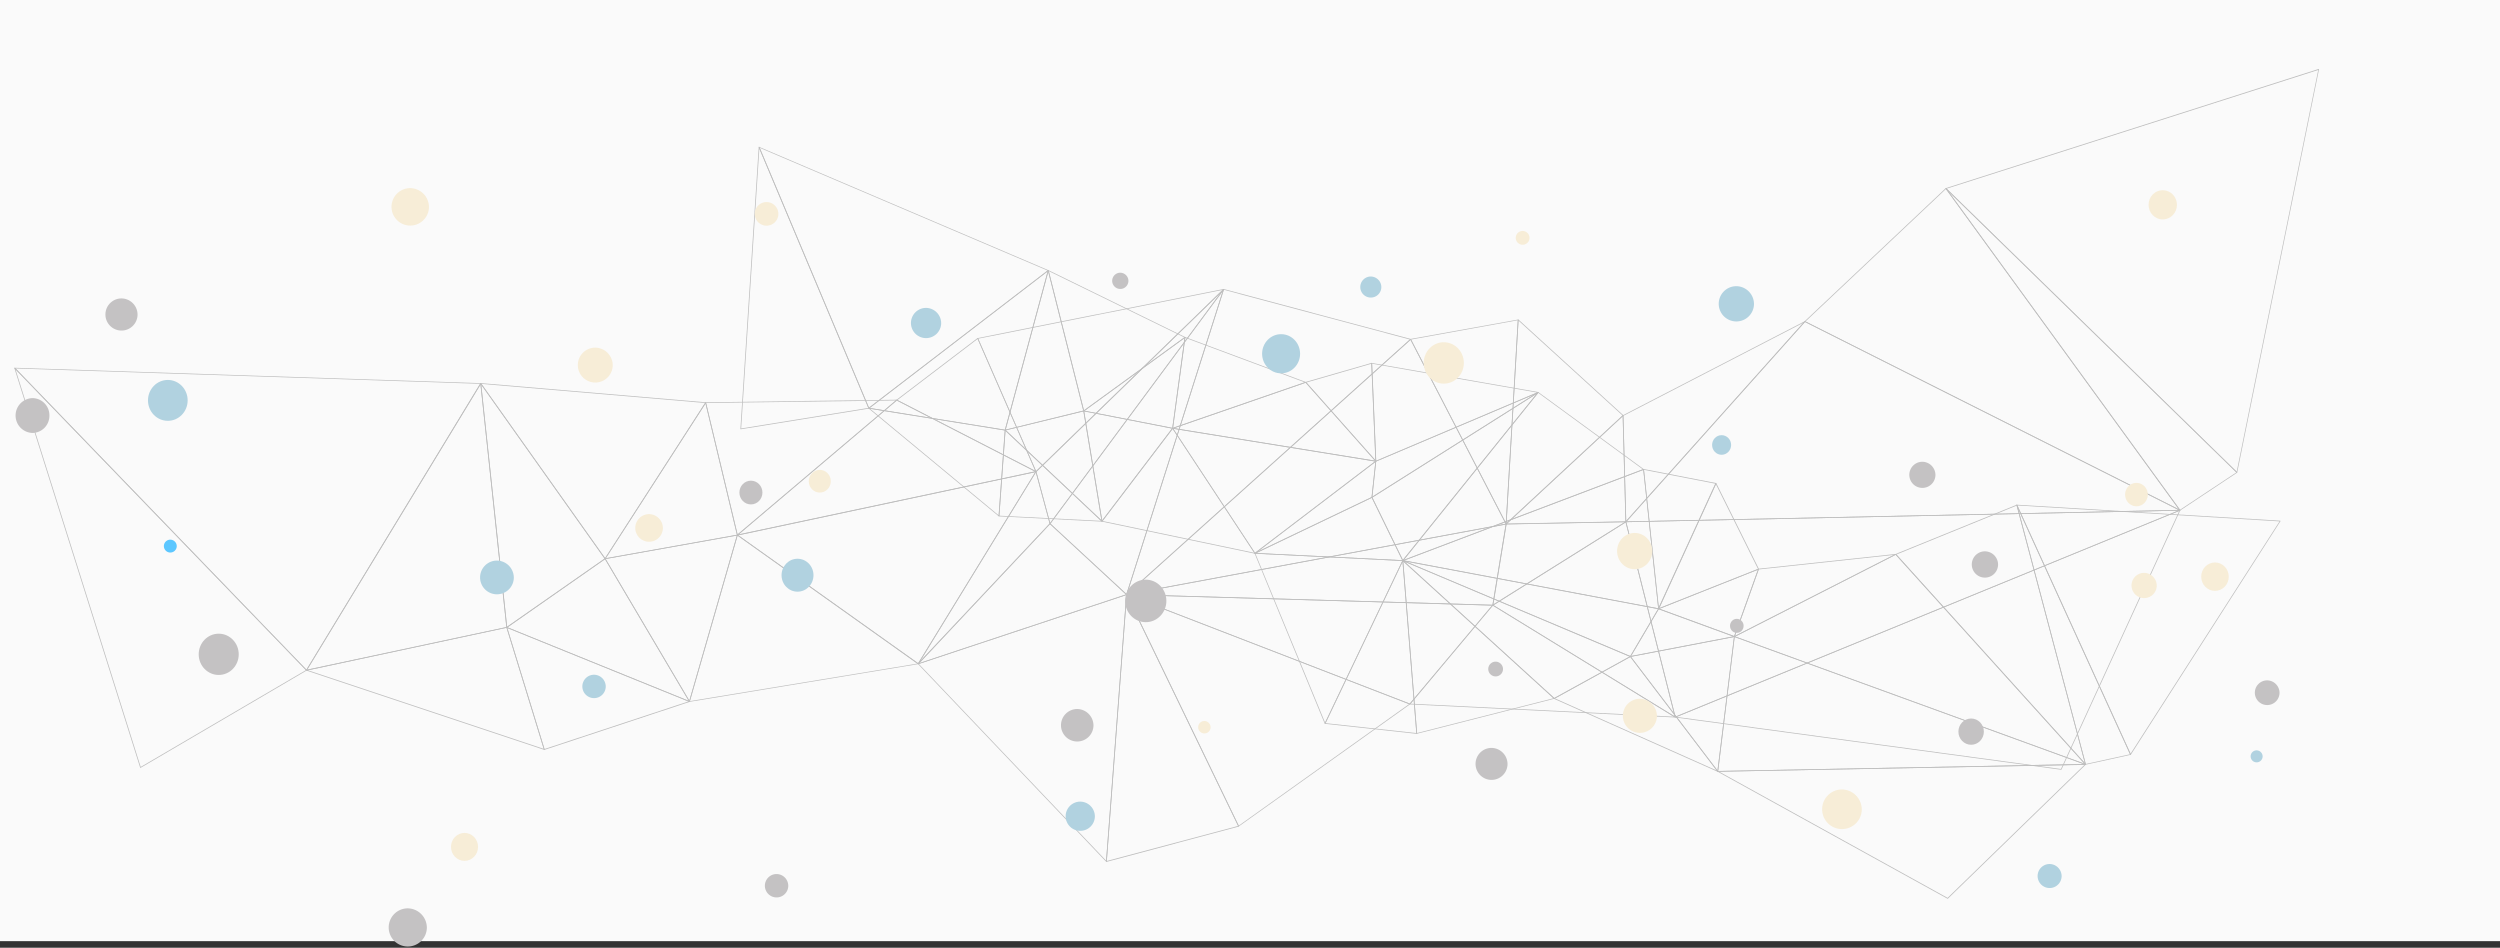 <svg xmlns="http://www.w3.org/2000/svg" viewBox="0 0 1692.63 641.65"><rect x="0" y="0" width="1692.63" height="641.65" fill="#333333" stroke="none"/><defs><style>.cls-1{isolation:isolate;}.cls-2{fill:#fafafa;}.cls-3{fill:#bdbdbd;}.cls-4{fill:#c4c2c3;}.cls-4,.cls-5,.cls-6,.cls-7{mix-blend-mode:multiply;}.cls-5{fill:#b1d2e0;}.cls-6{fill:#5cc7ff;}.cls-7{fill:#f7edd7;}</style></defs><title>background</title><g class="cls-1"><g id="Layer_2" data-name="Layer 2"><g id="Layer_1-2" data-name="Layer 1"><rect class="cls-2" width="1692.63" height="637.21"/><g id="triangle36"><path class="cls-3" d="M676.36,349.61a.24.24,0,0,1-.16-.05l-88.12-73a.25.25,0,0,1,.2-.44L680.59,291a.25.25,0,0,1,.21.27l-4.19,58.14a.25.25,0,0,1-.15.21A.18.18,0,0,1,676.36,349.61Zm-87.25-72.84,87,72.09,4.14-57.43Z"/></g><g id="triangle36-2" data-name="triangle36"><path class="cls-3" d="M1412,517.77a.24.24,0,0,1-.24-.19L1365.26,342a.25.25,0,0,1,.15-.3.26.26,0,0,1,.32.13l77,168.87a.22.22,0,0,1,0,.21.24.24,0,0,1-.17.14L1412,517.76Zm-45.47-173,45.65,172.47,29.95-6.57Z"/></g><g id="triangle36-3" data-name="triangle36"><path class="cls-3" d="M1412,517.77a.27.27,0,0,1-.19-.08L1283.32,375.48a.23.23,0,0,1-.06-.22.25.25,0,0,1,.15-.18l82-33.34a.23.23,0,0,1,.2,0,.29.29,0,0,1,.13.16l46.47,175.56a.24.24,0,0,1-.12.28Zm-128-142.36,127.53,141.18-46.13-174.28Z"/></g><g id="triangle36-4" data-name="triangle36"><path class="cls-3" d="M680.55,291.47h0L588.2,276.63a.27.27,0,0,1-.2-.19.25.25,0,0,1,.09-.26l121.49-93.27a.24.24,0,0,1,.29,0,.24.24,0,0,1,.1.27L680.8,291.28A.26.26,0,0,1,680.55,291.47Zm-91.69-15.25,91.51,14.72,28.92-107.18Z"/></g><g id="triangle36-5" data-name="triangle36"><path class="cls-3" d="M680.55,291.47a.23.23,0,0,1-.17-.08.24.24,0,0,1-.07-.24L709.49,183a.25.25,0,0,1,.48,0l24,95.11a.26.26,0,0,1,0,.19.21.21,0,0,1-.15.11l-53.19,13ZM709.72,184.1,680.91,290.88,733.43,278Z"/></g><g id="triangle36-6" data-name="triangle36"><path class="cls-3" d="M733.74,278.47h-.09a.26.26,0,0,1-.16-.18l-24-95.11a.23.23,0,0,1,.08-.26.26.26,0,0,1,.27,0l92.56,45.29a.25.25,0,0,1,0,.42l-68.55,49.83A.24.24,0,0,1,733.74,278.47Zm-23.64-94.9,23.79,94.23,67.91-49.37Z"/></g><g id="triangle36-7" data-name="triangle36"><path class="cls-3" d="M501.54,290.63a.27.27,0,0,1-.17-.06.23.23,0,0,1-.08-.2l12.4-190.75a.25.25,0,0,1,.21-.23.26.26,0,0,1,.27.15l74.3,176.74a.24.24,0,0,1,0,.22.25.25,0,0,1-.18.13l-86.7,14Zm12.58-189.91L501.81,290.09l86.08-13.91Z"/></g><g id="triangle36-8" data-name="triangle36"><path class="cls-3" d="M588.24,276.63h-.06a.26.26,0,0,1-.17-.14L513.71,99.74a.26.26,0,0,1,0-.28.26.26,0,0,1,.28,0l195.79,83.47a.24.24,0,0,1,.15.2.27.27,0,0,1-.1.23L588.4,276.58A.3.3,0,0,1,588.24,276.63ZM514.41,100.11,588.35,276l120.89-92.81Z"/></g><g id="triangle36-9" data-name="triangle36"><path class="cls-3" d="M1442.45,511.08h0a.24.24,0,0,1-.21-.14l-77-168.87a.26.26,0,0,1,0-.24.21.21,0,0,1,.22-.11l178.31,10.81a.26.26,0,0,1,.2.14.25.25,0,0,1,0,.25L1442.66,511A.25.25,0,0,1,1442.45,511.08ZM1365.9,342.24l76.59,168.07L1543.36,353Z"/></g><g id="triangle36-10" data-name="triangle36"><path class="cls-3" d="M1122.93,412.42a.25.25,0,0,1-.18-.08.25.25,0,0,1,0-.27l38.83-84.88a.25.25,0,0,1,.22-.14c.07,0,.18.05.23.14l28.83,58a.27.27,0,0,1,0,.2.32.32,0,0,1-.14.14L1123,412.4A.15.15,0,0,1,1122.93,412.42Zm38.83-84.54-38.34,83.83,66.82-26.52Z"/></g><g id="triangle36-11" data-name="triangle36"><path class="cls-3" d="M793.93,290.23h0l-60.19-11.76a.25.25,0,0,1-.1-.45l68.55-49.83a.24.24,0,0,1,.27,0,.23.23,0,0,1,.12.25L794.18,290a.25.25,0,0,1-.11.16A.19.19,0,0,1,793.93,290.23Zm-59.58-12.14,59.37,11.6L802,228.94Z"/></g><g id="triangle36-12" data-name="triangle36"><path class="cls-3" d="M928.86,337a.28.28,0,0,1-.13,0,.25.25,0,0,1-.12-.24l2.63-24.47a.24.24,0,0,1,.15-.2l109.93-46.6a.25.25,0,0,1,.23.44L929,337A.28.28,0,0,1,928.86,337Zm2.86-24.55-2.56,23.81,109.53-69.15Z"/></g><g id="triangle36-13" data-name="triangle36"><path class="cls-3" d="M746.07,353.15h0l-69.71-3.54a.25.25,0,0,1-.18-.08.3.3,0,0,1-.06-.18l4.19-58.15a.24.24,0,0,1,.16-.21.25.25,0,0,1,.27.05l65.52,61.68a.25.25,0,0,1-.18.43Zm-69.44-4,68.78,3.49-64.64-60.86Z"/></g><g id="triangle36-14" data-name="triangle36"><path class="cls-3" d="M746.07,353.15a.23.23,0,0,1-.17-.07L680.38,291.4a.28.28,0,0,1-.07-.25.28.28,0,0,1,.18-.17l53.19-13a.21.21,0,0,1,.19,0,.25.25,0,0,1,.11.17l12.34,74.68a.24.24,0,0,1-.13.26A.24.24,0,0,1,746.07,353.15Zm-65-61.8,64.65,60.86-12.18-73.68Z"/></g><g id="triangle36-15" data-name="triangle36"><path class="cls-3" d="M746.07,353.15H746a.23.23,0,0,1-.18-.2l-12.34-74.68a.26.26,0,0,1,.07-.22.25.25,0,0,1,.22-.06L794,289.74a.23.23,0,0,1,.18.15.26.26,0,0,1,0,.24l-47.86,62.92A.22.22,0,0,1,746.07,353.15Zm-12-74.61,12.19,73.75,47.26-62.14Z"/></g><g id="triangle36-16" data-name="triangle36"><path class="cls-3" d="M959.21,496.86a.25.25,0,0,1-.15-.05.22.22,0,0,1-.1-.18l-9.44-117.06a.23.23,0,0,1,.13-.24.24.24,0,0,1,.28,0l102.5,93.33a.27.27,0,0,1,.08.25.24.24,0,0,1-.18.18l-93.06,23.72Zm-9.15-116.7,9.37,116.13,92.32-23.53Z"/></g><g id="triangle36-17" data-name="triangle36"><path class="cls-3" d="M1052.27,473.14a.27.27,0,0,1-.17-.06L949.6,379.74a.25.25,0,0,1,.26-.42L1104,444.27a.23.23,0,0,1,.15.21.24.24,0,0,1-.13.24l-51.59,28.39ZM951,380.35l101.29,92.23,51-28.05Z"/></g><g id="triangle36-18" data-name="triangle36"><path class="cls-3" d="M1103.86,444.75l-.09,0-154.1-65a.24.24,0,0,1-.14-.3.24.24,0,0,1,.28-.17L1123,411.93a.23.23,0,0,1,.18.14.27.27,0,0,1,0,.23l-19.07,32.32A.26.26,0,0,1,1103.86,444.75ZM952,380.23l151.74,63.95,18.77-31.83Z"/></g><g id="triangle36-19" data-name="triangle36"><path class="cls-3" d="M949.76,379.8h0a.25.25,0,0,1-.2-.14l-20.91-42.81a.25.25,0,0,1,.1-.32l112.55-71.07a.25.25,0,0,1,.33.37L950,379.71A.25.25,0,0,1,949.76,379.8Zm-20.58-43,20.64,42.26,90.46-112.41Z"/></g><g id="triangle36-20" data-name="triangle36"><path class="cls-3" d="M1103.86,444.75a.23.23,0,0,1-.2-.11.24.24,0,0,1,0-.27l19.07-32.32a.24.24,0,0,1,.3-.11l51.33,18.81a.25.25,0,0,1,.16.25.25.25,0,0,1-.2.23l-70.4,13.51ZM1123,412.48l-18.68,31.67,69-13.24Z"/></g><g id="triangle36-21" data-name="triangle36"><path class="cls-3" d="M1412,517.77h-.09l-237.71-86.54a.27.27,0,0,1-.16-.22.25.25,0,0,1,.14-.24l109.24-55.67a.25.25,0,0,1,.3.06l128.46,142.2a.26.26,0,0,1,0,.31A.26.26,0,0,1,1412,517.77Zm-237.08-86.83,236.22,86L1283.45,375.62Z"/></g><g id="triangle36-22" data-name="triangle36"><path class="cls-3" d="M1174.26,431.23h-.09l-51.33-18.81a.26.26,0,0,1-.16-.23.25.25,0,0,1,.16-.24l67.65-26.85a.25.25,0,0,1,.27.05.25.25,0,0,1,.06.26l-16.33,45.67a.24.24,0,0,1-.12.14Zm-50.63-19.07,50.48,18.5,16.05-44.91Z"/></g><g id="triangle36-23" data-name="triangle36"><path class="cls-3" d="M1174.26,431.23a.25.25,0,0,1-.24-.33l16.33-45.67a.24.24,0,0,1,.21-.16l92.92-10a.24.24,0,0,1,.26.17.26.26,0,0,1-.12.3l-109.25,55.67Zm16.51-45.68-16.06,44.92,107.47-54.76Z"/></g><g id="triangle36-24" data-name="triangle36"><path class="cls-3" d="M959.21,496.86h0l-62.09-6.8a.25.25,0,0,1-.2-.13.24.24,0,0,1,0-.22l52.65-110.26a.25.25,0,0,1,.47.08l9.44,117.06a.25.25,0,0,1-.07.2A.23.23,0,0,1,959.21,496.86Zm-61.72-7.26,61.44,6.73L949.59,380.5Z"/></g><g id="triangle36-25" data-name="triangle36"><path class="cls-3" d="M1318.66,608.47a.28.28,0,0,1-.13,0l-155.63-86a.25.25,0,0,1-.12-.28.24.24,0,0,1,.24-.19L1412,517.27a.25.25,0,0,1,.18.43l-93.31,90.7A.28.28,0,0,1,1318.66,608.47Zm-154.7-86,154.65,85.43,92.73-90.13Z"/></g><g id="triangle36-26" data-name="triangle36"><path class="cls-3" d="M1163,522.5l-.1,0-110.76-49.36a.25.25,0,0,1-.14-.22.24.24,0,0,1,.13-.23l51.59-28.39a.25.25,0,0,1,.32.07l59.16,77.75a.24.24,0,0,1,0,.3A.28.28,0,0,1,1163,522.5Zm-110.19-49.63,109.4,48.75-58.44-76.8Z"/></g><g id="triangle36-27" data-name="triangle36"><path class="cls-3" d="M1163,522.5a.26.26,0,0,1-.2-.1l-59.16-77.75a.26.26,0,0,1,.16-.4l70.39-13.51a.25.25,0,0,1,.22.06.24.24,0,0,1,.08.21l-11.24,91.27a.26.26,0,0,1-.18.21Zm-58.71-77.83,58.54,76.94L1174,431.29Z"/></g><g id="triangle36-28" data-name="triangle36"><path class="cls-3" d="M1163,522.5a.25.25,0,0,1-.19-.09.26.26,0,0,1-.06-.19L1174,431a.25.25,0,0,1,.12-.18.24.24,0,0,1,.22,0l237.7,86.54a.24.24,0,0,1,.17.27.26.26,0,0,1-.25.21L1163,522.5Zm11.45-91.17L1163.3,522l247.32-4.69Z"/></g><g id="triangle36-29" data-name="triangle36"><path class="cls-3" d="M897.11,490.06h0a.25.25,0,0,1-.23-.15l-47.45-115.2a.29.29,0,0,1,0-.24.24.24,0,0,1,.22-.1l100.11,4.93a.25.25,0,0,1,.2.13.24.24,0,0,1,0,.23L897.34,489.92A.24.24,0,0,1,897.11,490.06ZM850,374.89,897.13,489.2l52.25-109.42Z"/></g><g id="triangle36-30" data-name="triangle36"><path class="cls-3" d="M849.66,374.87h0L746,353.15a.26.26,0,0,1-.18-.16.24.24,0,0,1,0-.24l47.85-62.92a.32.32,0,0,1,.21-.1.27.27,0,0,1,.2.11l55.73,84.64a.28.28,0,0,1,0,.28A.26.26,0,0,1,849.66,374.87ZM746.51,352.74l102.61,21.51-55.21-83.84Z"/></g><g id="triangle36-31" data-name="triangle36"><path class="cls-3" d="M949.76,379.8h0l-100.1-4.93a.25.25,0,0,1-.1-.48l79.2-37.88a.25.25,0,0,1,.33.12L950,379.44a.25.25,0,0,1,0,.25A.24.24,0,0,1,949.76,379.8Zm-99.1-5.38,98.69,4.86-20.61-42.21Z"/></g><g id="triangle36-32" data-name="triangle36"><path class="cls-3" d="M849.66,374.87h0a.34.34,0,0,1-.17-.11l-55.73-84.64a.23.23,0,0,1,0-.27.23.23,0,0,1,.25-.11L931.53,312a.27.27,0,0,1,.2.19.26.26,0,0,1-.09.26l-81.83,62.35A.27.27,0,0,1,849.66,374.87Zm-55.21-84.55,55.27,83.94,81.15-61.84Z"/></g><g id="triangle36-33" data-name="triangle36"><path class="cls-3" d="M849.66,374.87a.22.22,0,0,1-.21-.12.25.25,0,0,1,.06-.33l81.82-62.35a.26.26,0,0,1,.41.22l-2.63,24.47a.23.23,0,0,1-.14.2l-79.2,37.88A.23.23,0,0,1,849.66,374.87Zm81.52-62.05-79.44,60.52,76.89-36.77Zm-2.32,23.92Z"/></g><g id="triangle36-34" data-name="triangle36"><path class="cls-3" d="M1122.93,412.42h0L949.72,379.8a.25.25,0,0,1,0-.48l163-61.76a.28.28,0,0,1,.22,0,.26.26,0,0,1,.12.19l10.17,94.38a.26.26,0,0,1-.08.21A.27.27,0,0,1,1122.93,412.42ZM950.68,379.47l172,32.39-10.1-93.71Z"/></g><g id="triangle36-35" data-name="triangle36"><path class="cls-3" d="M949.76,379.8a.25.25,0,0,1-.2-.1.25.25,0,0,1,0-.3l91.65-113.89a.26.26,0,0,1,.35,0l71.34,52.13a.25.25,0,0,1,.1.23.27.27,0,0,1-.16.2l-163,61.76ZM1041.46,266,950.54,379l161.7-61.26Z"/></g><g id="triangle36-36" data-name="triangle36"><path class="cls-3" d="M1122.93,412.42h0a.25.25,0,0,1-.21-.22l-10.17-94.38a.26.26,0,0,1,.08-.21.29.29,0,0,1,.22-.06l49,9.5a.27.27,0,0,1,.18.13.28.28,0,0,1,0,.22l-38.82,84.88A.24.24,0,0,1,1122.93,412.42ZM1113,318.11l10,93.13,38.31-83.76Z"/></g><g id="triangle36-37" data-name="triangle36"><path class="cls-3" d="M931.49,312.52a.33.33,0,0,1-.14,0,.24.24,0,0,1-.11-.2L928.44,246a.25.25,0,0,1,.09-.2.24.24,0,0,1,.2-.06l112.73,19.71a.27.27,0,0,1,.21.22.25.25,0,0,1-.15.26L931.58,312.5ZM929,246.26l2.77,65.64,108.82-46.13Z"/></g><g id="triangle36-38" data-name="triangle36"><path class="cls-3" d="M931.49,312.52h0L793.89,290.23a.25.25,0,0,1-.21-.23.24.24,0,0,1,.17-.25L884,258.61a.25.25,0,0,1,.27.07l47.45,53.42a.24.24,0,0,1,0,.29A.23.23,0,0,1,931.49,312.52ZM795,289.89l135.88,22L884,259.14Z"/></g><g id="triangle36-39" data-name="triangle36"><path class="cls-3" d="M793.93,290.23a.28.28,0,0,1-.16-.05.26.26,0,0,1-.09-.23L802,228.36a.23.23,0,0,1,.12-.18.22.22,0,0,1,.21,0l81.75,30.45a.25.25,0,0,1,.16.24.25.25,0,0,1-.17.23L794,290.22Zm8.56-61.5-8.26,60.88,89.06-30.77Z"/></g><g id="triangle36-40" data-name="triangle36"><path class="cls-3" d="M931.49,312.52a.25.25,0,0,1-.19-.09L883.85,259a.24.24,0,0,1,.11-.4l44.66-12.89a.25.25,0,0,1,.22,0,.23.23,0,0,1,.1.19l2.8,66.31a.26.26,0,0,1-.16.24Zm-47-53.54,46.73,52.6-2.76-65.29Z"/></g><g id="triangle36-41" data-name="triangle36"><path class="cls-3" d="M368.5,507.68h-.08L207.43,454a.27.27,0,0,1-.18-.25.26.26,0,0,1,.2-.23l135.61-29a.26.26,0,0,1,.29.17l25.38,82.66a.23.23,0,0,1-.06.25A.23.23,0,0,1,368.5,507.68Zm-160-53.86L368.11,507l-25.17-82Z"/></g><g id="triangle36-42" data-name="triangle36"><path class="cls-3" d="M1475.92,345.71a.25.25,0,0,1-.21-.1L1317.3,127.77a.26.26,0,0,1,0-.34.25.25,0,0,1,.34,0l197,192.25a.24.24,0,0,1,.07.2.27.27,0,0,1-.11.18l-38.57,25.6A.22.22,0,0,1,1475.92,345.71ZM1319.45,129.86,1476,345.12l38.11-25.29Z"/></g><g id="triangle36-43" data-name="triangle36"><path class="cls-3" d="M1475.92,345.71l-.12,0L1221.89,217.93a.26.26,0,0,1-.13-.19.23.23,0,0,1,.07-.22l95.5-90.08a.26.26,0,0,1,.2-.07.25.25,0,0,1,.18.1l158.41,217.84a.25.25,0,0,1,0,.31A.25.25,0,0,1,1475.92,345.71ZM1222.43,217.64l252.68,127.13L1317.47,128Z"/></g><g id="triangle36-44" data-name="triangle36"><path class="cls-3" d="M207.5,454a.26.26,0,0,1-.2-.1.26.26,0,0,1,0-.28l118-194.13a.26.26,0,0,1,.27-.12.24.24,0,0,1,.19.22l17.64,165.15a.25.25,0,0,1-.2.27l-135.6,29ZM325.31,260.39,208,453.4l134.82-28.82Z"/></g><g id="triangle36-45" data-name="triangle36"><path class="cls-3" d="M343.11,425a.19.19,0,0,1-.1,0,.24.24,0,0,1-.15-.2L325.23,259.65a.25.25,0,0,1,.16-.26.26.26,0,0,1,.29.09l84.21,118.66a.25.25,0,0,1,0,.19.27.27,0,0,1-.1.16L343.26,425A.3.3,0,0,1,343.11,425ZM325.83,260.55l17.49,163.78,66-46.11Z"/></g><g id="triangle36-46" data-name="triangle36"><path class="cls-3" d="M409.68,378.53a.26.26,0,0,1-.2-.1L325.27,259.77a.26.26,0,0,1,0-.27.27.27,0,0,1,.24-.12l152.28,13a.26.26,0,0,1,.2.14.28.28,0,0,1,0,.25L409.89,378.42a.23.23,0,0,1-.2.11ZM326,259.92l83.68,117.92,67.65-105Z"/></g><g id="triangle36-47" data-name="triangle36"><path class="cls-3" d="M95.11,519.88l-.09,0a.23.23,0,0,1-.14-.16L9.73,249.29a.23.23,0,0,1,.11-.29.23.23,0,0,1,.3,0L207.68,453.59a.23.23,0,0,1,.07.21.25.25,0,0,1-.12.18L95.24,519.84A.2.2,0,0,1,95.11,519.88ZM10.52,250.15l84.74,269.1L207.1,453.71Z"/></g><g id="triangle36-48" data-name="triangle36"><path class="cls-3" d="M207.5,454a.26.26,0,0,1-.18-.07L9.78,249.38a.23.23,0,0,1,0-.27A.25.25,0,0,1,10,249l315.51,10.42a.26.26,0,0,1,.22.13.25.25,0,0,1,0,.25l-118,194.13a.25.25,0,0,1-.19.12ZM10.57,249.48,207.46,453.36,325,259.86Z"/></g><g id="triangle36-49" data-name="triangle36"><path class="cls-3" d="M1514.48,320.12a.25.25,0,0,1-.17-.08l-197-192.24a.26.26,0,0,1-.07-.24.28.28,0,0,1,.17-.18l252.36-80.67a.28.28,0,0,1,.25.06.23.23,0,0,1,.07.23l-55.38,272.91a.25.25,0,0,1-.17.19ZM1318,127.73l196.35,191.64,55.21-272Z"/></g><g id="triangle36-50" data-name="triangle36"><path class="cls-3" d="M1019.72,355l-.11,0a.27.27,0,0,1-.14-.24l8.17-138.19a.24.24,0,0,1,.15-.22.25.25,0,0,1,.27,0l71,64.77a.21.21,0,0,1,.09.18.27.27,0,0,1-.08.19L1019.89,355A.23.23,0,0,1,1019.72,355Zm8.39-137.9-8.1,137,78.5-72.81Z"/></g><g id="triangle36-51" data-name="triangle36"><path class="cls-3" d="M409.68,378.53a.23.23,0,0,1-.2-.11.24.24,0,0,1,0-.27l68.08-105.67a.25.25,0,0,1,.25-.12.26.26,0,0,1,.2.19l21.47,89.66a.22.22,0,0,1,0,.19.25.25,0,0,1-.17.11l-89.54,16Zm68-105.29L410.21,377.93l88.71-15.86Z"/></g><g id="triangle36-52" data-name="triangle36"><path class="cls-3" d="M710.89,354.81h0a.26.26,0,0,1-.2-.18l-9.49-35.25a.24.24,0,0,1,.07-.24l127-123.39a.25.25,0,0,1,.34,0,.24.24,0,0,1,0,.33L711.09,354.71A.25.25,0,0,1,710.89,354.81Zm-9.21-35.42L711,354,826.4,198.24Z"/></g><g id="triangle36-53" data-name="triangle36"><path class="cls-3" d="M368.5,507.68a.22.22,0,0,1-.24-.17l-25.39-82.66a.26.26,0,0,1,.07-.26.26.26,0,0,1,.27,0l123.68,50.16a.24.24,0,0,1,.16.24.23.23,0,0,1-.17.22l-98.31,32.5Zm-25-82.47,25.15,81.91,97.41-32.21Z"/></g><g id="triangle36-54" data-name="triangle36"><path class="cls-3" d="M466.8,475.19l-.09,0L343,425a.25.25,0,0,1-.16-.2.25.25,0,0,1,.11-.24l66.57-46.49a.25.25,0,0,1,.36.08L467,474.81a.24.24,0,0,1,0,.29A.25.25,0,0,1,466.8,475.19ZM343.63,424.72l122.58,49.71-56.6-95.79Z"/></g><g id="triangle36-55" data-name="triangle36"><path class="cls-3" d="M466.8,475.19a.26.26,0,0,1-.22-.13l-57.11-96.65a.24.24,0,0,1,0-.23.22.22,0,0,1,.18-.14l89.54-16a.22.22,0,0,1,.23.08.24.24,0,0,1,.06.23L467,475a.28.28,0,0,1-.21.18Zm-56.72-96.73,56.64,95.85,32.16-111.73Z"/></g><g id="triangle36-56" data-name="triangle36"><path class="cls-3" d="M838.6,559.61h-.06a.23.23,0,0,1-.17-.13L762.54,402.66a.24.24,0,0,1,0-.28.25.25,0,0,1,.27-.06l191.81,74.1a.24.24,0,0,1,.15.2.28.28,0,0,1-.1.24l-116,82.71A.23.23,0,0,1,838.6,559.61ZM763.27,403l75.42,156L954,476.72Z"/></g><g id="triangle36-57" data-name="triangle36"><path class="cls-3" d="M954.57,476.9h-.09l-191.81-74.1a.26.26,0,0,1,.1-.49l247.93,7.17a.25.25,0,0,1,.18.41l-56.12,66.93A.25.25,0,0,1,954.57,476.9Zm-190.36-74,190.28,73.5,55.67-66.4Z"/></g><g id="triangle36-58" data-name="triangle36"><path class="cls-3" d="M1010.69,410h0L762.76,402.8a.25.25,0,0,1,0-.49l257-47.76a.26.26,0,0,1,.22.06.29.29,0,0,1,.07.22l-9,54.93A.27.27,0,0,1,1010.69,410Zm-245.58-7.6,245.37,7.09,8.94-54.36Z"/></g><g id="triangle36-59" data-name="triangle36"><path class="cls-3" d="M762.76,402.8a.27.27,0,0,1-.17-.06l-51.87-48a.26.26,0,0,1,0-.33L828.23,195.77a.27.27,0,0,1,.32-.08.25.25,0,0,1,.12.3L763,402.63a.26.26,0,0,1-.17.17Zm-51.53-48.27,51.42,47.57,65.09-204.83Z"/></g><g id="triangle36-60" data-name="triangle36"><path class="cls-3" d="M1010.69,410a.33.33,0,0,1-.14,0,.28.28,0,0,1-.11-.25l9-54.93a.26.26,0,0,1,.25-.21l81.06-1.51h0a.25.25,0,0,1,.24.17.26.26,0,0,1-.11.29l-90.1,56.44A.33.33,0,0,1,1010.69,410Zm9.24-54.93-8.9,54.17,88.86-55.67Z"/></g><g id="triangle36-61" data-name="triangle36"><path class="cls-3" d="M1100.79,353.53a.25.25,0,0,1-.23-.15.26.26,0,0,1,0-.27l121.22-135.57a.23.23,0,0,1,.29-.06L1476,345.24a.24.24,0,0,1,.13.28.25.25,0,0,1-.24.19l-375.13,7.82ZM1222.06,218l-120.7,135,373.54-7.78Z"/></g><g id="triangle36-62" data-name="triangle36"><path class="cls-3" d="M1019.72,355a.25.25,0,0,1-.23-.16.25.25,0,0,1,.06-.27l79.16-73.42a.23.23,0,0,1,.26-.05.28.28,0,0,1,.16.23l1.91,71.9a.24.24,0,0,1-.07.18.3.3,0,0,1-.18.08L1019.73,355Zm78.92-73.11-78.27,72.6,80.16-1.5Z"/></g><g id="triangle36-63" data-name="triangle36"><path class="cls-3" d="M1100.79,353.53l-.09,0a.26.26,0,0,1-.16-.23l-1.91-71.9a.24.24,0,0,1,.13-.23l123.13-63.67a.26.26,0,0,1,.31.07.26.26,0,0,1,0,.32L1101,353.44A.25.25,0,0,1,1100.79,353.53Zm-1.66-72,1.89,71.12,119.89-134.09Z"/></g><g id="triangle36-64" data-name="triangle36"><path class="cls-3" d="M749.09,583.51a.28.28,0,0,1-.16,0,.26.26,0,0,1-.09-.22l13.68-180.71a.23.23,0,0,1,.2-.22.25.25,0,0,1,.27.13l75.83,156.81a.24.24,0,0,1,0,.22.28.28,0,0,1-.17.13l-89.51,23.9Zm13.85-180L749.36,582.93l88.88-23.73Z"/></g><g id="triangle36-65" data-name="triangle36"><path class="cls-3" d="M1395.52,521.17h0l-261.33-35.41a.25.25,0,0,1-.21-.22.23.23,0,0,1,.15-.26l341.72-140a.25.25,0,0,1,.28.06.24.24,0,0,1,0,.28L1395.75,521A.24.24,0,0,1,1395.52,521.17Zm-260.37-35.78,260.22,35.26,80.05-174.72Z"/></g><g id="triangle36-66" data-name="triangle36"><path class="cls-3" d="M1134.19,485.76h0L954.55,476.9a.23.23,0,0,1-.21-.15.25.25,0,0,1,0-.26l56.13-66.93a.25.25,0,0,1,.32-.06l123.5,75.8a.23.23,0,0,1,.11.28A.25.25,0,0,1,1134.19,485.76Zm-179.11-9.33,178.15,8.78L1010.74,410Z"/></g><g id="triangle36-67" data-name="triangle36"><path class="cls-3" d="M1134.19,485.76a.22.22,0,0,1-.13,0l-123.5-75.79a.24.24,0,0,1,0-.42l90.1-56.45a.24.24,0,0,1,.22,0,.25.25,0,0,1,.15.17l33.41,132.24a.26.26,0,0,1-.1.26A.27.27,0,0,1,1134.19,485.76Zm-123-76L1133.8,485l-33.17-131.3Z"/></g><g id="triangle36-68" data-name="triangle36"><path class="cls-3" d="M1134.19,485.76a.23.23,0,0,1-.11,0,.26.26,0,0,1-.13-.16l-33.4-132.23a.24.24,0,0,1,0-.22.25.25,0,0,1,.19-.09l375.13-7.82h0a.25.25,0,0,1,.24.2.24.24,0,0,1-.15.28L1134.29,485.74Zm-33.08-132.24,33.25,131.65,340.22-139.43Z"/></g><g id="triangle36-69" data-name="triangle36"><path class="cls-3" d="M749.09,583.51a.24.24,0,0,1-.18-.07L621.51,449.59a.25.25,0,0,1-.07-.23.28.28,0,0,1,.17-.18l141.08-46.86a.24.24,0,0,1,.32.25L749.34,583.28a.25.25,0,0,1-.17.22Zm-127-134L748.88,582.68l13.61-179.77Z"/></g><g id="triangle36-70" data-name="triangle36"><path class="cls-3" d="M466.8,475.19a.25.25,0,0,1-.19-.09.24.24,0,0,1-.05-.23L499,362.2a.25.25,0,0,1,.16-.17.22.22,0,0,1,.22,0l122.46,87.15a.26.26,0,0,1,.1.26.23.23,0,0,1-.2.19L466.84,475.18Zm32.57-112.52-32.22,112,153.9-25.36Z"/></g><g id="triangle36-71" data-name="triangle36"><path class="cls-3" d="M621.69,449.67a.24.24,0,0,1-.21-.12.26.26,0,0,1,0-.31l89.21-94.85a.25.25,0,0,1,.35,0l51.87,48a.24.24,0,0,1,.08.24.26.26,0,0,1-.17.18L621.77,449.65Zm89.22-94.76-88.36,94,139.73-46.42Z"/></g><g id="triangle36-72" data-name="triangle36"><path class="cls-3" d="M621.69,449.67a.27.27,0,0,1-.15-.05L499.08,362.47a.25.25,0,0,1,.1-.45l202.17-43a.28.28,0,0,1,.26.1.26.26,0,0,1,0,.28L621.9,449.55a.25.25,0,0,1-.16.11ZM499.84,362.39l121.77,86.67,79.27-129.39Z"/></g><g id="triangle36-73" data-name="triangle36"><path class="cls-3" d="M621.69,449.67a.3.3,0,0,1-.16-.05.26.26,0,0,1-.06-.33l79.72-130.11a.24.24,0,0,1,.25-.12.25.25,0,0,1,.2.18l9.49,35.25a.24.24,0,0,1-.06.24l-89.2,94.86A.27.27,0,0,1,621.69,449.67Zm79.62-129.73L623.17,447.47l87.45-93Z"/></g><g id="triangle36-74" data-name="triangle36"><path class="cls-3" d="M762.76,402.8a.24.24,0,0,1-.22-.14.23.23,0,0,1,.06-.29L954.87,229.55a.29.29,0,0,1,.22-.06.26.26,0,0,1,.17.14l64.68,125.05a.24.24,0,0,1,0,.22.31.31,0,0,1-.18.14l-257,47.76ZM955,230.14l-191.38,172,255.75-47.54Z"/></g><g id="triangle36-75" data-name="triangle36"><path class="cls-3" d="M762.76,402.8a.22.22,0,0,1-.13,0,.23.23,0,0,1-.1-.28L828.2,195.84a.25.25,0,0,1,.3-.17L955.11,229.5a.23.23,0,0,1,.17.18.24.24,0,0,1-.07.25L762.93,402.74A.27.27,0,0,1,762.76,402.8ZM828.6,196.22,763.28,401.75,954.53,229.86Z"/></g><g id="triangle36-76" data-name="triangle36"><path class="cls-3" d="M1019.72,355a.25.25,0,0,1-.22-.13L954.82,229.85a.22.22,0,0,1,0-.22.26.26,0,0,1,.18-.14l72.84-13.14a.25.25,0,0,1,.21.06.27.27,0,0,1,.09.21L1020,354.81a.27.27,0,0,1-.2.23Zm-64.3-125.11,64.11,123.94,8.09-137Z"/></g><g id="triangle36-77" data-name="triangle36"><path class="cls-3" d="M701.4,319.56h0a.25.25,0,0,1-.18-.14l-39.42-90.19a.28.28,0,0,1,0-.22.24.24,0,0,1,.18-.13l166.45-33.2a.27.27,0,0,1,.28.13.24.24,0,0,1,0,.29l-127,123.4A.29.29,0,0,1,701.4,319.56ZM662.33,229.3l39.16,89.58L827.65,196.33Z"/></g><g id="triangle36-78" data-name="triangle36"><path class="cls-3" d="M499.23,362.51a.25.25,0,0,1-.23-.14.25.25,0,0,1,.07-.3L607,270.69a.28.28,0,0,1,.28,0l94.27,48.43a.26.26,0,0,1,.13.25.23.23,0,0,1-.2.21l-202.17,43Zm107.94-91.33-107,90.63,200.51-42.6Z"/></g><g id="triangle36-79" data-name="triangle36"><path class="cls-3" d="M499.23,362.51h-.08a.24.24,0,0,1-.16-.18l-21.48-89.65a.23.23,0,0,1,.05-.21.24.24,0,0,1,.19-.1l129.38-1.73a.29.29,0,0,1,.24.17.27.27,0,0,1-.08.28l-107.9,91.38A.3.3,0,0,1,499.23,362.51Zm-21.16-89.65,21.31,88.95,107.06-90.67Z"/></g><g id="triangle36-80" data-name="triangle36"><path class="cls-3" d="M701.4,319.56a.2.2,0,0,1-.11,0L607,271.11a.26.26,0,0,1-.14-.2.23.23,0,0,1,.1-.22l54.84-41.77a.25.25,0,0,1,.22,0,.25.25,0,0,1,.16.14l39.43,90.2a.24.24,0,0,1-.06.28A.22.22,0,0,1,701.4,319.56Zm-93.8-48.72,93.29,47.93-39-89.26Z"/></g><path class="cls-4" d="M1352.8,382.45a8.9,8.9,0,1,1-8.9-9.17A9,9,0,0,1,1352.8,382.45Z"/><path class="cls-4" d="M1310.4,321.77a8.85,8.85,0,1,1-8.85-9.13A9,9,0,0,1,1310.4,321.77Z"/><path class="cls-4" d="M1543.36,469.26a8.36,8.36,0,1,1-8.36-8.62A8.49,8.49,0,0,1,1543.36,469.26Z"/><ellipse class="cls-4" cx="1334.56" cy="495.36" rx="8.62" ry="8.89"/><ellipse class="cls-4" cx="1175.91" cy="423.73" rx="4.61" ry="4.75"/><ellipse class="cls-4" cx="775.73" cy="406.85" rx="13.97" ry="14.4"/><path class="cls-4" d="M1017.62,453.1a5,5,0,1,1-5-5.13A5.06,5.06,0,0,1,1017.62,453.1Z"/><path class="cls-4" d="M1020.68,517.53a10.83,10.83,0,1,1-10.82-11.16A11,11,0,0,1,1020.68,517.53Z"/><path class="cls-4" d="M764,190.31a5.5,5.5,0,1,1-5.5-5.67A5.58,5.58,0,0,1,764,190.31Z"/><path class="cls-4" d="M740.34,491.39a11,11,0,1,1-11-11.35A11.19,11.19,0,0,1,740.34,491.39Z"/><ellipse class="cls-4" cx="508.41" cy="333.48" rx="7.8" ry="8.04"/><path class="cls-4" d="M533.7,599.93a7.92,7.92,0,1,1-7.91-8.16A8,8,0,0,1,533.7,599.93Z"/><ellipse class="cls-4" cx="148.08" cy="443.01" rx="13.55" ry="13.97"/><path class="cls-4" d="M33.45,281.33A11.62,11.62,0,0,1,22,293.13a11.8,11.8,0,0,1,0-23.59A11.62,11.62,0,0,1,33.45,281.33Z"/><path class="cls-4" d="M93.13,213.27a10.88,10.88,0,1,1-10.87-11.22A11,11,0,0,1,93.13,213.27Z"/><path class="cls-5" d="M1531.92,512.22a4.06,4.06,0,1,1-4.06-4.19A4.12,4.12,0,0,1,1531.92,512.22Z"/><path class="cls-5" d="M1395.83,593.36a8.13,8.13,0,1,1-8.13-8.38A8.26,8.26,0,0,1,1395.83,593.36Z"/><path class="cls-5" d="M1187.54,206.06a11.94,11.94,0,1,1-11.93-12.3A12.12,12.12,0,0,1,1187.54,206.06Z"/><ellipse class="cls-5" cx="1165.62" cy="301.27" rx="6.44" ry="6.64"/><path class="cls-5" d="M935.24,194.56a7.13,7.13,0,1,1-7.13-7.35A7.25,7.25,0,0,1,935.24,194.56Z"/><ellipse class="cls-5" cx="867.37" cy="239.51" rx="12.86" ry="13.26"/><path class="cls-5" d="M741.28,552.93a9.89,9.89,0,1,1-9.89-10.19A10,10,0,0,1,741.28,552.93Z"/><ellipse class="cls-5" cx="539.96" cy="389.45" rx="10.81" ry="11.15"/><path class="cls-5" d="M637.22,219A10.23,10.23,0,1,1,627,208.46,10.39,10.39,0,0,1,637.22,219Z"/><path class="cls-5" d="M347.88,391.31a11.42,11.42,0,1,1-11.42-11.77A11.6,11.6,0,0,1,347.88,391.31Z"/><path class="cls-5" d="M410.12,465a7.92,7.92,0,1,1-7.92-8.17A8,8,0,0,1,410.12,465Z"/><path class="cls-6" d="M119.67,369.88a4.36,4.36,0,1,1-4.36-4.5A4.42,4.42,0,0,1,119.67,369.88Z"/><ellipse class="cls-5" cx="113.62" cy="271.08" rx="13.43" ry="13.84"/><ellipse class="cls-7" cx="1464.3" cy="138.67" rx="9.61" ry="9.9"/><ellipse class="cls-7" cx="1446.49" cy="334.86" rx="7.7" ry="7.94"/><ellipse class="cls-7" cx="1499.66" cy="390.44" rx="9.33" ry="9.62"/><path class="cls-7" d="M1460.23,396.66a8.54,8.54,0,1,1-8.54-8.8A8.68,8.68,0,0,1,1460.23,396.66Z"/><path class="cls-7" d="M1260.52,548.33a13.42,13.42,0,1,1-13.41-13.83A13.63,13.63,0,0,1,1260.52,548.33Z"/><path class="cls-7" d="M1121.83,485a11.54,11.54,0,1,1-11.53-11.89A11.72,11.72,0,0,1,1121.83,485Z"/><ellipse class="cls-7" cx="1106.76" cy="373.11" rx="11.91" ry="12.28"/><ellipse class="cls-7" cx="977.52" cy="245.73" rx="13.59" ry="14.02"/><path class="cls-7" d="M1035.58,161.18a4.67,4.67,0,1,1-4.67-4.81A4.74,4.74,0,0,1,1035.58,161.18Z"/><path class="cls-7" d="M819.64,492.49a4.21,4.21,0,1,1-4.2-4.33A4.27,4.27,0,0,1,819.64,492.49Z"/><path class="cls-7" d="M448.81,357.73a9.35,9.35,0,1,1-9.35-9.64A9.5,9.5,0,0,1,448.81,357.73Z"/><ellipse class="cls-7" cx="314.51" cy="573.39" rx="9.17" ry="9.46"/><ellipse class="cls-7" cx="555.03" cy="325.81" rx="7.46" ry="7.69"/><path class="cls-7" d="M414.85,247.55A11.82,11.82,0,1,1,403,235.36,12,12,0,0,1,414.85,247.55Z"/><path class="cls-7" d="M290.43,140.44a12.68,12.68,0,1,1-12.68-13.07A12.88,12.88,0,0,1,290.43,140.44Z"/><path class="cls-7" d="M527,145a8,8,0,1,1-8-8.2A8.08,8.08,0,0,1,527,145Z"/><path class="cls-4" d="M289,628.33A12.92,12.92,0,1,1,276.05,615,13.13,13.13,0,0,1,289,628.33Z"/></g></g></g></svg>